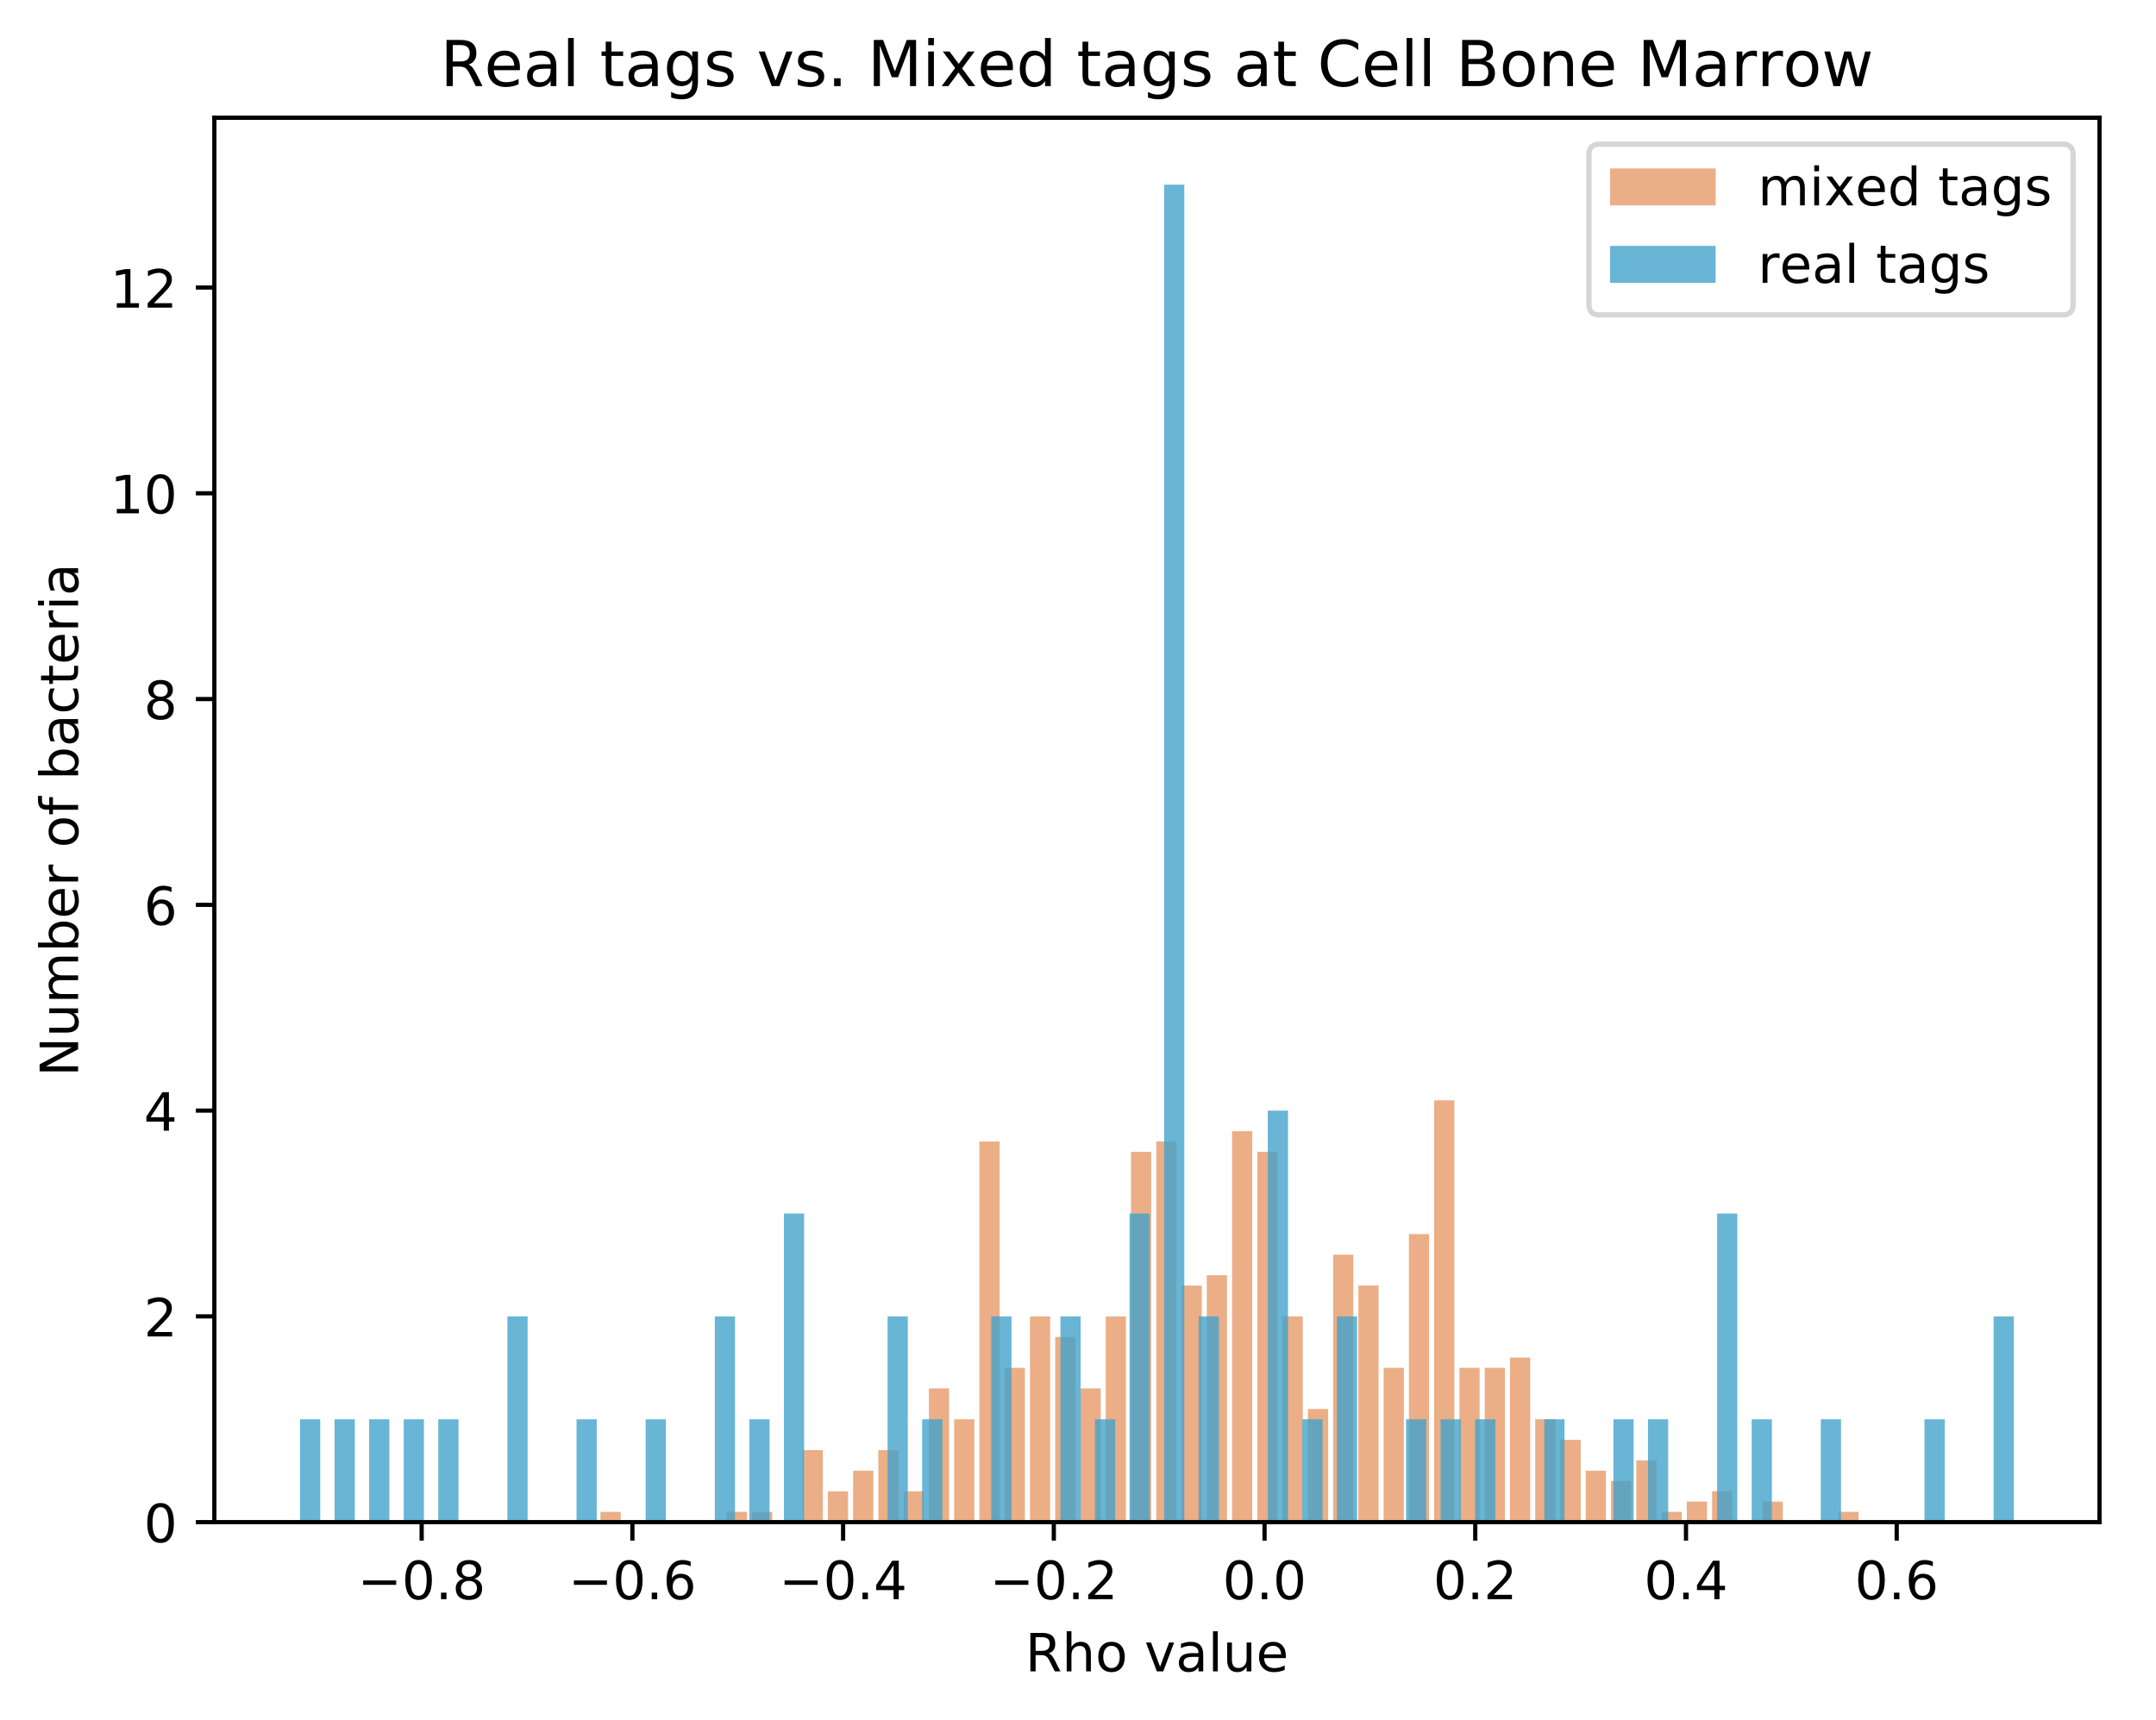 <?xml version="1.0" encoding="utf-8" standalone="no"?>
<!DOCTYPE svg PUBLIC "-//W3C//DTD SVG 1.1//EN"
  "http://www.w3.org/Graphics/SVG/1.1/DTD/svg11.dtd">
<!-- Created with matplotlib (https://matplotlib.org/) -->
<svg height="325.986pt" version="1.1" viewBox="0 0 408.423 325.986" width="408.423pt" xmlns="http://www.w3.org/2000/svg" xmlns:xlink="http://www.w3.org/1999/xlink">
 <defs>
  <style type="text/css">
*{stroke-linecap:butt;stroke-linejoin:round;}
  </style>
 </defs>
 <g id="figure_1">
  <g id="patch_1">
   <path d="M 0 325.986 
L 408.423 325.986 
L 408.423 0 
L 0 0 
z
" style="fill:#ffffff;"/>
  </g>
  <g id="axes_1">
   <g id="patch_2">
    <path d="M 40.603 288.43 
L 397.723 288.43 
L 397.723 22.318 
L 40.603 22.318 
z
" style="fill:#ffffff;"/>
   </g>
   <g id="patch_3">
    <path clip-path="url(#pb864db1013)" d="M 113.749 288.43 
L 117.578 288.43 
L 117.578 286.481 
L 113.749 286.481 
z
" style="fill:#d95f0e;opacity:0.5;"/>
   </g>
   <g id="patch_4">
    <path clip-path="url(#pb864db1013)" d="M 118.535 288.43 
L 122.363 288.43 
L 122.363 288.43 
L 118.535 288.43 
z
" style="fill:#d95f0e;opacity:0.5;"/>
   </g>
   <g id="patch_5">
    <path clip-path="url(#pb864db1013)" d="M 123.321 288.43 
L 127.149 288.43 
L 127.149 288.43 
L 123.321 288.43 
z
" style="fill:#d95f0e;opacity:0.5;"/>
   </g>
   <g id="patch_6">
    <path clip-path="url(#pb864db1013)" d="M 128.106 288.43 
L 131.935 288.43 
L 131.935 288.43 
L 128.106 288.43 
z
" style="fill:#d95f0e;opacity:0.5;"/>
   </g>
   <g id="patch_7">
    <path clip-path="url(#pb864db1013)" d="M 132.892 288.43 
L 136.721 288.43 
L 136.721 288.43 
L 132.892 288.43 
z
" style="fill:#d95f0e;opacity:0.5;"/>
   </g>
   <g id="patch_8">
    <path clip-path="url(#pb864db1013)" d="M 137.678 288.43 
L 141.507 288.43 
L 141.507 286.481 
L 137.678 286.481 
z
" style="fill:#d95f0e;opacity:0.5;"/>
   </g>
   <g id="patch_9">
    <path clip-path="url(#pb864db1013)" d="M 142.464 288.43 
L 146.293 288.43 
L 146.293 286.481 
L 142.464 286.481 
z
" style="fill:#d95f0e;opacity:0.5;"/>
   </g>
   <g id="patch_10">
    <path clip-path="url(#pb864db1013)" d="M 147.25 288.43 
L 151.078 288.43 
L 151.078 288.43 
L 147.25 288.43 
z
" style="fill:#d95f0e;opacity:0.5;"/>
   </g>
   <g id="patch_11">
    <path clip-path="url(#pb864db1013)" d="M 152.036 288.43 
L 155.864 288.43 
L 155.864 274.783 
L 152.036 274.783 
z
" style="fill:#d95f0e;opacity:0.5;"/>
   </g>
   <g id="patch_12">
    <path clip-path="url(#pb864db1013)" d="M 156.821 288.43 
L 160.65 288.43 
L 160.65 282.582 
L 156.821 282.582 
z
" style="fill:#d95f0e;opacity:0.5;"/>
   </g>
   <g id="patch_13">
    <path clip-path="url(#pb864db1013)" d="M 161.607 288.43 
L 165.436 288.43 
L 165.436 278.682 
L 161.607 278.682 
z
" style="fill:#d95f0e;opacity:0.5;"/>
   </g>
   <g id="patch_14">
    <path clip-path="url(#pb864db1013)" d="M 166.393 288.43 
L 170.222 288.43 
L 170.222 274.783 
L 166.393 274.783 
z
" style="fill:#d95f0e;opacity:0.5;"/>
   </g>
   <g id="patch_15">
    <path clip-path="url(#pb864db1013)" d="M 171.179 288.43 
L 175.007 288.43 
L 175.007 282.582 
L 171.179 282.582 
z
" style="fill:#d95f0e;opacity:0.5;"/>
   </g>
   <g id="patch_16">
    <path clip-path="url(#pb864db1013)" d="M 175.965 288.43 
L 179.793 288.43 
L 179.793 263.086 
L 175.965 263.086 
z
" style="fill:#d95f0e;opacity:0.5;"/>
   </g>
   <g id="patch_17">
    <path clip-path="url(#pb864db1013)" d="M 180.75 288.43 
L 184.579 288.43 
L 184.579 268.935 
L 180.75 268.935 
z
" style="fill:#d95f0e;opacity:0.5;"/>
   </g>
   <g id="patch_18">
    <path clip-path="url(#pb864db1013)" d="M 185.536 288.43 
L 189.365 288.43 
L 189.365 216.297 
L 185.536 216.297 
z
" style="fill:#d95f0e;opacity:0.5;"/>
   </g>
   <g id="patch_19">
    <path clip-path="url(#pb864db1013)" d="M 190.322 288.43 
L 194.151 288.43 
L 194.151 259.187 
L 190.322 259.187 
z
" style="fill:#d95f0e;opacity:0.5;"/>
   </g>
   <g id="patch_20">
    <path clip-path="url(#pb864db1013)" d="M 195.108 288.43 
L 198.937 288.43 
L 198.937 249.439 
L 195.108 249.439 
z
" style="fill:#d95f0e;opacity:0.5;"/>
   </g>
   <g id="patch_21">
    <path clip-path="url(#pb864db1013)" d="M 199.894 288.43 
L 203.722 288.43 
L 203.722 253.338 
L 199.894 253.338 
z
" style="fill:#d95f0e;opacity:0.5;"/>
   </g>
   <g id="patch_22">
    <path clip-path="url(#pb864db1013)" d="M 204.68 288.43 
L 208.508 288.43 
L 208.508 263.086 
L 204.68 263.086 
z
" style="fill:#d95f0e;opacity:0.5;"/>
   </g>
   <g id="patch_23">
    <path clip-path="url(#pb864db1013)" d="M 209.465 288.43 
L 213.294 288.43 
L 213.294 249.439 
L 209.465 249.439 
z
" style="fill:#d95f0e;opacity:0.5;"/>
   </g>
   <g id="patch_24">
    <path clip-path="url(#pb864db1013)" d="M 214.251 288.43 
L 218.08 288.43 
L 218.08 218.247 
L 214.251 218.247 
z
" style="fill:#d95f0e;opacity:0.5;"/>
   </g>
   <g id="patch_25">
    <path clip-path="url(#pb864db1013)" d="M 219.037 288.43 
L 222.866 288.43 
L 222.866 216.297 
L 219.037 216.297 
z
" style="fill:#d95f0e;opacity:0.5;"/>
   </g>
   <g id="patch_26">
    <path clip-path="url(#pb864db1013)" d="M 223.823 288.43 
L 227.652 288.43 
L 227.652 243.591 
L 223.823 243.591 
z
" style="fill:#d95f0e;opacity:0.5;"/>
   </g>
   <g id="patch_27">
    <path clip-path="url(#pb864db1013)" d="M 228.609 288.43 
L 232.437 288.43 
L 232.437 241.641 
L 228.609 241.641 
z
" style="fill:#d95f0e;opacity:0.5;"/>
   </g>
   <g id="patch_28">
    <path clip-path="url(#pb864db1013)" d="M 233.395 288.43 
L 237.223 288.43 
L 237.223 214.348 
L 233.395 214.348 
z
" style="fill:#d95f0e;opacity:0.5;"/>
   </g>
   <g id="patch_29">
    <path clip-path="url(#pb864db1013)" d="M 238.18 288.43 
L 242.009 288.43 
L 242.009 218.247 
L 238.18 218.247 
z
" style="fill:#d95f0e;opacity:0.5;"/>
   </g>
   <g id="patch_30">
    <path clip-path="url(#pb864db1013)" d="M 242.966 288.43 
L 246.795 288.43 
L 246.795 249.439 
L 242.966 249.439 
z
" style="fill:#d95f0e;opacity:0.5;"/>
   </g>
   <g id="patch_31">
    <path clip-path="url(#pb864db1013)" d="M 247.752 288.43 
L 251.581 288.43 
L 251.581 266.985 
L 247.752 266.985 
z
" style="fill:#d95f0e;opacity:0.5;"/>
   </g>
   <g id="patch_32">
    <path clip-path="url(#pb864db1013)" d="M 252.538 288.43 
L 256.367 288.43 
L 256.367 237.742 
L 252.538 237.742 
z
" style="fill:#d95f0e;opacity:0.5;"/>
   </g>
   <g id="patch_33">
    <path clip-path="url(#pb864db1013)" d="M 257.324 288.43 
L 261.152 288.43 
L 261.152 243.591 
L 257.324 243.591 
z
" style="fill:#d95f0e;opacity:0.5;"/>
   </g>
   <g id="patch_34">
    <path clip-path="url(#pb864db1013)" d="M 262.109 288.43 
L 265.938 288.43 
L 265.938 259.187 
L 262.109 259.187 
z
" style="fill:#d95f0e;opacity:0.5;"/>
   </g>
   <g id="patch_35">
    <path clip-path="url(#pb864db1013)" d="M 266.895 288.43 
L 270.724 288.43 
L 270.724 233.843 
L 266.895 233.843 
z
" style="fill:#d95f0e;opacity:0.5;"/>
   </g>
   <g id="patch_36">
    <path clip-path="url(#pb864db1013)" d="M 271.681 288.43 
L 275.51 288.43 
L 275.51 208.499 
L 271.681 208.499 
z
" style="fill:#d95f0e;opacity:0.5;"/>
   </g>
   <g id="patch_37">
    <path clip-path="url(#pb864db1013)" d="M 276.467 288.43 
L 280.296 288.43 
L 280.296 259.187 
L 276.467 259.187 
z
" style="fill:#d95f0e;opacity:0.5;"/>
   </g>
   <g id="patch_38">
    <path clip-path="url(#pb864db1013)" d="M 281.253 288.43 
L 285.081 288.43 
L 285.081 259.187 
L 281.253 259.187 
z
" style="fill:#d95f0e;opacity:0.5;"/>
   </g>
   <g id="patch_39">
    <path clip-path="url(#pb864db1013)" d="M 286.039 288.43 
L 289.867 288.43 
L 289.867 257.238 
L 286.039 257.238 
z
" style="fill:#d95f0e;opacity:0.5;"/>
   </g>
   <g id="patch_40">
    <path clip-path="url(#pb864db1013)" d="M 290.824 288.43 
L 294.653 288.43 
L 294.653 268.935 
L 290.824 268.935 
z
" style="fill:#d95f0e;opacity:0.5;"/>
   </g>
   <g id="patch_41">
    <path clip-path="url(#pb864db1013)" d="M 295.61 288.43 
L 299.439 288.43 
L 299.439 272.834 
L 295.61 272.834 
z
" style="fill:#d95f0e;opacity:0.5;"/>
   </g>
   <g id="patch_42">
    <path clip-path="url(#pb864db1013)" d="M 300.396 288.43 
L 304.225 288.43 
L 304.225 278.682 
L 300.396 278.682 
z
" style="fill:#d95f0e;opacity:0.5;"/>
   </g>
   <g id="patch_43">
    <path clip-path="url(#pb864db1013)" d="M 305.182 288.43 
L 309.011 288.43 
L 309.011 280.632 
L 305.182 280.632 
z
" style="fill:#d95f0e;opacity:0.5;"/>
   </g>
   <g id="patch_44">
    <path clip-path="url(#pb864db1013)" d="M 309.968 288.43 
L 313.796 288.43 
L 313.796 276.733 
L 309.968 276.733 
z
" style="fill:#d95f0e;opacity:0.5;"/>
   </g>
   <g id="patch_45">
    <path clip-path="url(#pb864db1013)" d="M 314.754 288.43 
L 318.582 288.43 
L 318.582 286.481 
L 314.754 286.481 
z
" style="fill:#d95f0e;opacity:0.5;"/>
   </g>
   <g id="patch_46">
    <path clip-path="url(#pb864db1013)" d="M 319.539 288.43 
L 323.368 288.43 
L 323.368 284.531 
L 319.539 284.531 
z
" style="fill:#d95f0e;opacity:0.5;"/>
   </g>
   <g id="patch_47">
    <path clip-path="url(#pb864db1013)" d="M 324.325 288.43 
L 328.154 288.43 
L 328.154 282.582 
L 324.325 282.582 
z
" style="fill:#d95f0e;opacity:0.5;"/>
   </g>
   <g id="patch_48">
    <path clip-path="url(#pb864db1013)" d="M 329.111 288.43 
L 332.94 288.43 
L 332.94 288.43 
L 329.111 288.43 
z
" style="fill:#d95f0e;opacity:0.5;"/>
   </g>
   <g id="patch_49">
    <path clip-path="url(#pb864db1013)" d="M 333.897 288.43 
L 337.726 288.43 
L 337.726 284.531 
L 333.897 284.531 
z
" style="fill:#d95f0e;opacity:0.5;"/>
   </g>
   <g id="patch_50">
    <path clip-path="url(#pb864db1013)" d="M 338.683 288.43 
L 342.511 288.43 
L 342.511 288.43 
L 338.683 288.43 
z
" style="fill:#d95f0e;opacity:0.5;"/>
   </g>
   <g id="patch_51">
    <path clip-path="url(#pb864db1013)" d="M 343.469 288.43 
L 347.297 288.43 
L 347.297 288.43 
L 343.469 288.43 
z
" style="fill:#d95f0e;opacity:0.5;"/>
   </g>
   <g id="patch_52">
    <path clip-path="url(#pb864db1013)" d="M 348.254 288.43 
L 352.083 288.43 
L 352.083 286.481 
L 348.254 286.481 
z
" style="fill:#d95f0e;opacity:0.5;"/>
   </g>
   <g id="patch_53">
    <path clip-path="url(#pb864db1013)" d="M 56.836 288.43 
L 60.665 288.43 
L 60.665 268.935 
L 56.836 268.935 
z
" style="fill:#43a2ca;opacity:0.8;"/>
   </g>
   <g id="patch_54">
    <path clip-path="url(#pb864db1013)" d="M 63.383 288.43 
L 67.212 288.43 
L 67.212 268.935 
L 63.383 268.935 
z
" style="fill:#43a2ca;opacity:0.8;"/>
   </g>
   <g id="patch_55">
    <path clip-path="url(#pb864db1013)" d="M 69.931 288.43 
L 73.759 288.43 
L 73.759 268.935 
L 69.931 268.935 
z
" style="fill:#43a2ca;opacity:0.8;"/>
   </g>
   <g id="patch_56">
    <path clip-path="url(#pb864db1013)" d="M 76.478 288.43 
L 80.307 288.43 
L 80.307 268.935 
L 76.478 268.935 
z
" style="fill:#43a2ca;opacity:0.8;"/>
   </g>
   <g id="patch_57">
    <path clip-path="url(#pb864db1013)" d="M 83.026 288.43 
L 86.854 288.43 
L 86.854 268.935 
L 83.026 268.935 
z
" style="fill:#43a2ca;opacity:0.8;"/>
   </g>
   <g id="patch_58">
    <path clip-path="url(#pb864db1013)" d="M 89.573 288.43 
L 93.402 288.43 
L 93.402 288.43 
L 89.573 288.43 
z
" style="fill:#43a2ca;opacity:0.8;"/>
   </g>
   <g id="patch_59">
    <path clip-path="url(#pb864db1013)" d="M 96.121 288.43 
L 99.949 288.43 
L 99.949 249.439 
L 96.121 249.439 
z
" style="fill:#43a2ca;opacity:0.8;"/>
   </g>
   <g id="patch_60">
    <path clip-path="url(#pb864db1013)" d="M 102.668 288.43 
L 106.497 288.43 
L 106.497 288.43 
L 102.668 288.43 
z
" style="fill:#43a2ca;opacity:0.8;"/>
   </g>
   <g id="patch_61">
    <path clip-path="url(#pb864db1013)" d="M 109.216 288.43 
L 113.044 288.43 
L 113.044 268.935 
L 109.216 268.935 
z
" style="fill:#43a2ca;opacity:0.8;"/>
   </g>
   <g id="patch_62">
    <path clip-path="url(#pb864db1013)" d="M 115.763 288.43 
L 119.592 288.43 
L 119.592 288.43 
L 115.763 288.43 
z
" style="fill:#43a2ca;opacity:0.8;"/>
   </g>
   <g id="patch_63">
    <path clip-path="url(#pb864db1013)" d="M 122.311 288.43 
L 126.139 288.43 
L 126.139 268.935 
L 122.311 268.935 
z
" style="fill:#43a2ca;opacity:0.8;"/>
   </g>
   <g id="patch_64">
    <path clip-path="url(#pb864db1013)" d="M 128.858 288.43 
L 132.687 288.43 
L 132.687 288.43 
L 128.858 288.43 
z
" style="fill:#43a2ca;opacity:0.8;"/>
   </g>
   <g id="patch_65">
    <path clip-path="url(#pb864db1013)" d="M 135.405 288.43 
L 139.234 288.43 
L 139.234 249.439 
L 135.405 249.439 
z
" style="fill:#43a2ca;opacity:0.8;"/>
   </g>
   <g id="patch_66">
    <path clip-path="url(#pb864db1013)" d="M 141.953 288.43 
L 145.782 288.43 
L 145.782 268.935 
L 141.953 268.935 
z
" style="fill:#43a2ca;opacity:0.8;"/>
   </g>
   <g id="patch_67">
    <path clip-path="url(#pb864db1013)" d="M 148.5 288.43 
L 152.329 288.43 
L 152.329 229.944 
L 148.5 229.944 
z
" style="fill:#43a2ca;opacity:0.8;"/>
   </g>
   <g id="patch_68">
    <path clip-path="url(#pb864db1013)" d="M 155.048 288.43 
L 158.877 288.43 
L 158.877 288.43 
L 155.048 288.43 
z
" style="fill:#43a2ca;opacity:0.8;"/>
   </g>
   <g id="patch_69">
    <path clip-path="url(#pb864db1013)" d="M 161.595 288.43 
L 165.424 288.43 
L 165.424 288.43 
L 161.595 288.43 
z
" style="fill:#43a2ca;opacity:0.8;"/>
   </g>
   <g id="patch_70">
    <path clip-path="url(#pb864db1013)" d="M 168.143 288.43 
L 171.971 288.43 
L 171.971 249.439 
L 168.143 249.439 
z
" style="fill:#43a2ca;opacity:0.8;"/>
   </g>
   <g id="patch_71">
    <path clip-path="url(#pb864db1013)" d="M 174.69 288.43 
L 178.519 288.43 
L 178.519 268.935 
L 174.69 268.935 
z
" style="fill:#43a2ca;opacity:0.8;"/>
   </g>
   <g id="patch_72">
    <path clip-path="url(#pb864db1013)" d="M 181.238 288.43 
L 185.066 288.43 
L 185.066 288.43 
L 181.238 288.43 
z
" style="fill:#43a2ca;opacity:0.8;"/>
   </g>
   <g id="patch_73">
    <path clip-path="url(#pb864db1013)" d="M 187.785 288.43 
L 191.614 288.43 
L 191.614 249.439 
L 187.785 249.439 
z
" style="fill:#43a2ca;opacity:0.8;"/>
   </g>
   <g id="patch_74">
    <path clip-path="url(#pb864db1013)" d="M 194.333 288.43 
L 198.161 288.43 
L 198.161 288.43 
L 194.333 288.43 
z
" style="fill:#43a2ca;opacity:0.8;"/>
   </g>
   <g id="patch_75">
    <path clip-path="url(#pb864db1013)" d="M 200.88 288.43 
L 204.709 288.43 
L 204.709 249.439 
L 200.88 249.439 
z
" style="fill:#43a2ca;opacity:0.8;"/>
   </g>
   <g id="patch_76">
    <path clip-path="url(#pb864db1013)" d="M 207.428 288.43 
L 211.256 288.43 
L 211.256 268.935 
L 207.428 268.935 
z
" style="fill:#43a2ca;opacity:0.8;"/>
   </g>
   <g id="patch_77">
    <path clip-path="url(#pb864db1013)" d="M 213.975 288.43 
L 217.804 288.43 
L 217.804 229.944 
L 213.975 229.944 
z
" style="fill:#43a2ca;opacity:0.8;"/>
   </g>
   <g id="patch_78">
    <path clip-path="url(#pb864db1013)" d="M 220.523 288.43 
L 224.351 288.43 
L 224.351 34.99 
L 220.523 34.99 
z
" style="fill:#43a2ca;opacity:0.8;"/>
   </g>
   <g id="patch_79">
    <path clip-path="url(#pb864db1013)" d="M 227.07 288.43 
L 230.899 288.43 
L 230.899 249.439 
L 227.07 249.439 
z
" style="fill:#43a2ca;opacity:0.8;"/>
   </g>
   <g id="patch_80">
    <path clip-path="url(#pb864db1013)" d="M 233.617 288.43 
L 237.446 288.43 
L 237.446 288.43 
L 233.617 288.43 
z
" style="fill:#43a2ca;opacity:0.8;"/>
   </g>
   <g id="patch_81">
    <path clip-path="url(#pb864db1013)" d="M 240.165 288.43 
L 243.994 288.43 
L 243.994 210.449 
L 240.165 210.449 
z
" style="fill:#43a2ca;opacity:0.8;"/>
   </g>
   <g id="patch_82">
    <path clip-path="url(#pb864db1013)" d="M 246.712 288.43 
L 250.541 288.43 
L 250.541 268.935 
L 246.712 268.935 
z
" style="fill:#43a2ca;opacity:0.8;"/>
   </g>
   <g id="patch_83">
    <path clip-path="url(#pb864db1013)" d="M 253.26 288.43 
L 257.089 288.43 
L 257.089 249.439 
L 253.26 249.439 
z
" style="fill:#43a2ca;opacity:0.8;"/>
   </g>
   <g id="patch_84">
    <path clip-path="url(#pb864db1013)" d="M 259.807 288.43 
L 263.636 288.43 
L 263.636 288.43 
L 259.807 288.43 
z
" style="fill:#43a2ca;opacity:0.8;"/>
   </g>
   <g id="patch_85">
    <path clip-path="url(#pb864db1013)" d="M 266.355 288.43 
L 270.183 288.43 
L 270.183 268.935 
L 266.355 268.935 
z
" style="fill:#43a2ca;opacity:0.8;"/>
   </g>
   <g id="patch_86">
    <path clip-path="url(#pb864db1013)" d="M 272.902 288.43 
L 276.731 288.43 
L 276.731 268.935 
L 272.902 268.935 
z
" style="fill:#43a2ca;opacity:0.8;"/>
   </g>
   <g id="patch_87">
    <path clip-path="url(#pb864db1013)" d="M 279.45 288.43 
L 283.278 288.43 
L 283.278 268.935 
L 279.45 268.935 
z
" style="fill:#43a2ca;opacity:0.8;"/>
   </g>
   <g id="patch_88">
    <path clip-path="url(#pb864db1013)" d="M 285.997 288.43 
L 289.826 288.43 
L 289.826 288.43 
L 285.997 288.43 
z
" style="fill:#43a2ca;opacity:0.8;"/>
   </g>
   <g id="patch_89">
    <path clip-path="url(#pb864db1013)" d="M 292.545 288.43 
L 296.373 288.43 
L 296.373 268.935 
L 292.545 268.935 
z
" style="fill:#43a2ca;opacity:0.8;"/>
   </g>
   <g id="patch_90">
    <path clip-path="url(#pb864db1013)" d="M 299.092 288.43 
L 302.921 288.43 
L 302.921 288.43 
L 299.092 288.43 
z
" style="fill:#43a2ca;opacity:0.8;"/>
   </g>
   <g id="patch_91">
    <path clip-path="url(#pb864db1013)" d="M 305.64 288.43 
L 309.468 288.43 
L 309.468 268.935 
L 305.64 268.935 
z
" style="fill:#43a2ca;opacity:0.8;"/>
   </g>
   <g id="patch_92">
    <path clip-path="url(#pb864db1013)" d="M 312.187 288.43 
L 316.016 288.43 
L 316.016 268.935 
L 312.187 268.935 
z
" style="fill:#43a2ca;opacity:0.8;"/>
   </g>
   <g id="patch_93">
    <path clip-path="url(#pb864db1013)" d="M 318.735 288.43 
L 322.563 288.43 
L 322.563 288.43 
L 318.735 288.43 
z
" style="fill:#43a2ca;opacity:0.8;"/>
   </g>
   <g id="patch_94">
    <path clip-path="url(#pb864db1013)" d="M 325.282 288.43 
L 329.111 288.43 
L 329.111 229.944 
L 325.282 229.944 
z
" style="fill:#43a2ca;opacity:0.8;"/>
   </g>
   <g id="patch_95">
    <path clip-path="url(#pb864db1013)" d="M 331.829 288.43 
L 335.658 288.43 
L 335.658 268.935 
L 331.829 268.935 
z
" style="fill:#43a2ca;opacity:0.8;"/>
   </g>
   <g id="patch_96">
    <path clip-path="url(#pb864db1013)" d="M 338.377 288.43 
L 342.206 288.43 
L 342.206 288.43 
L 338.377 288.43 
z
" style="fill:#43a2ca;opacity:0.8;"/>
   </g>
   <g id="patch_97">
    <path clip-path="url(#pb864db1013)" d="M 344.924 288.43 
L 348.753 288.43 
L 348.753 268.935 
L 344.924 268.935 
z
" style="fill:#43a2ca;opacity:0.8;"/>
   </g>
   <g id="patch_98">
    <path clip-path="url(#pb864db1013)" d="M 351.472 288.43 
L 355.301 288.43 
L 355.301 288.43 
L 351.472 288.43 
z
" style="fill:#43a2ca;opacity:0.8;"/>
   </g>
   <g id="patch_99">
    <path clip-path="url(#pb864db1013)" d="M 358.019 288.43 
L 361.848 288.43 
L 361.848 288.43 
L 358.019 288.43 
z
" style="fill:#43a2ca;opacity:0.8;"/>
   </g>
   <g id="patch_100">
    <path clip-path="url(#pb864db1013)" d="M 364.567 288.43 
L 368.395 288.43 
L 368.395 268.935 
L 364.567 268.935 
z
" style="fill:#43a2ca;opacity:0.8;"/>
   </g>
   <g id="patch_101">
    <path clip-path="url(#pb864db1013)" d="M 371.114 288.43 
L 374.943 288.43 
L 374.943 288.43 
L 371.114 288.43 
z
" style="fill:#43a2ca;opacity:0.8;"/>
   </g>
   <g id="patch_102">
    <path clip-path="url(#pb864db1013)" d="M 377.662 288.43 
L 381.49 288.43 
L 381.49 249.439 
L 377.662 249.439 
z
" style="fill:#43a2ca;opacity:0.8;"/>
   </g>
   <g id="matplotlib.axis_1">
    <g id="xtick_1">
     <g id="line2d_1">
      <defs>
       <path d="M 0 0 
L 0 3.5 
" id="m64f2cc4b2e" style="stroke:#000000;stroke-width:0.8;"/>
      </defs>
      <g>
       <use style="stroke:#000000;stroke-width:0.8;" x="79.878" xlink:href="#m64f2cc4b2e" y="288.43"/>
      </g>
     </g>
     <g id="text_1">
      <!-- −0.8 -->
      <defs>
       <path d="M 10.594 35.5 
L 73.188 35.5 
L 73.188 27.203 
L 10.594 27.203 
z
" id="DejaVuSans-8722"/>
       <path d="M 31.781 66.406 
Q 24.172 66.406 20.328 58.906 
Q 16.5 51.422 16.5 36.375 
Q 16.5 21.391 20.328 13.891 
Q 24.172 6.391 31.781 6.391 
Q 39.453 6.391 43.281 13.891 
Q 47.125 21.391 47.125 36.375 
Q 47.125 51.422 43.281 58.906 
Q 39.453 66.406 31.781 66.406 
z
M 31.781 74.219 
Q 44.047 74.219 50.516 64.516 
Q 56.984 54.828 56.984 36.375 
Q 56.984 17.969 50.516 8.266 
Q 44.047 -1.422 31.781 -1.422 
Q 19.531 -1.422 13.062 8.266 
Q 6.594 17.969 6.594 36.375 
Q 6.594 54.828 13.062 64.516 
Q 19.531 74.219 31.781 74.219 
z
" id="DejaVuSans-48"/>
       <path d="M 10.688 12.406 
L 21 12.406 
L 21 0 
L 10.688 0 
z
" id="DejaVuSans-46"/>
       <path d="M 31.781 34.625 
Q 24.75 34.625 20.719 30.859 
Q 16.703 27.094 16.703 20.516 
Q 16.703 13.922 20.719 10.156 
Q 24.75 6.391 31.781 6.391 
Q 38.812 6.391 42.859 10.172 
Q 46.922 13.969 46.922 20.516 
Q 46.922 27.094 42.891 30.859 
Q 38.875 34.625 31.781 34.625 
z
M 21.922 38.812 
Q 15.578 40.375 12.031 44.719 
Q 8.5 49.078 8.5 55.328 
Q 8.5 64.062 14.719 69.141 
Q 20.953 74.219 31.781 74.219 
Q 42.672 74.219 48.875 69.141 
Q 55.078 64.062 55.078 55.328 
Q 55.078 49.078 51.531 44.719 
Q 48 40.375 41.703 38.812 
Q 48.828 37.156 52.797 32.312 
Q 56.781 27.484 56.781 20.516 
Q 56.781 9.906 50.312 4.234 
Q 43.844 -1.422 31.781 -1.422 
Q 19.734 -1.422 13.25 4.234 
Q 6.781 9.906 6.781 20.516 
Q 6.781 27.484 10.781 32.312 
Q 14.797 37.156 21.922 38.812 
z
M 18.312 54.391 
Q 18.312 48.734 21.844 45.562 
Q 25.391 42.391 31.781 42.391 
Q 38.141 42.391 41.719 45.562 
Q 45.312 48.734 45.312 54.391 
Q 45.312 60.062 41.719 63.234 
Q 38.141 66.406 31.781 66.406 
Q 25.391 66.406 21.844 63.234 
Q 18.312 60.062 18.312 54.391 
z
" id="DejaVuSans-56"/>
      </defs>
      <g transform="translate(67.737 303.029)scale(0.1 -0.1)">
       <use xlink:href="#DejaVuSans-8722"/>
       <use x="83.789" xlink:href="#DejaVuSans-48"/>
       <use x="147.412" xlink:href="#DejaVuSans-46"/>
       <use x="179.199" xlink:href="#DejaVuSans-56"/>
      </g>
     </g>
    </g>
    <g id="xtick_2">
     <g id="line2d_2">
      <g>
       <use style="stroke:#000000;stroke-width:0.8;" x="119.796" xlink:href="#m64f2cc4b2e" y="288.43"/>
      </g>
     </g>
     <g id="text_2">
      <!-- −0.6 -->
      <defs>
       <path d="M 33.016 40.375 
Q 26.375 40.375 22.484 35.828 
Q 18.609 31.297 18.609 23.391 
Q 18.609 15.531 22.484 10.953 
Q 26.375 6.391 33.016 6.391 
Q 39.656 6.391 43.531 10.953 
Q 47.406 15.531 47.406 23.391 
Q 47.406 31.297 43.531 35.828 
Q 39.656 40.375 33.016 40.375 
z
M 52.594 71.297 
L 52.594 62.312 
Q 48.875 64.062 45.094 64.984 
Q 41.312 65.922 37.594 65.922 
Q 27.828 65.922 22.672 59.328 
Q 17.531 52.734 16.797 39.406 
Q 19.672 43.656 24.016 45.922 
Q 28.375 48.188 33.594 48.188 
Q 44.578 48.188 50.953 41.516 
Q 57.328 34.859 57.328 23.391 
Q 57.328 12.156 50.688 5.359 
Q 44.047 -1.422 33.016 -1.422 
Q 20.359 -1.422 13.672 8.266 
Q 6.984 17.969 6.984 36.375 
Q 6.984 53.656 15.188 63.938 
Q 23.391 74.219 37.203 74.219 
Q 40.922 74.219 44.703 73.484 
Q 48.484 72.75 52.594 71.297 
z
" id="DejaVuSans-54"/>
      </defs>
      <g transform="translate(107.655 303.029)scale(0.1 -0.1)">
       <use xlink:href="#DejaVuSans-8722"/>
       <use x="83.789" xlink:href="#DejaVuSans-48"/>
       <use x="147.412" xlink:href="#DejaVuSans-46"/>
       <use x="179.199" xlink:href="#DejaVuSans-54"/>
      </g>
     </g>
    </g>
    <g id="xtick_3">
     <g id="line2d_3">
      <g>
       <use style="stroke:#000000;stroke-width:0.8;" x="159.714" xlink:href="#m64f2cc4b2e" y="288.43"/>
      </g>
     </g>
     <g id="text_3">
      <!-- −0.4 -->
      <defs>
       <path d="M 37.797 64.312 
L 12.891 25.391 
L 37.797 25.391 
z
M 35.203 72.906 
L 47.609 72.906 
L 47.609 25.391 
L 58.016 25.391 
L 58.016 17.188 
L 47.609 17.188 
L 47.609 0 
L 37.797 0 
L 37.797 17.188 
L 4.891 17.188 
L 4.891 26.703 
z
" id="DejaVuSans-52"/>
      </defs>
      <g transform="translate(147.573 303.029)scale(0.1 -0.1)">
       <use xlink:href="#DejaVuSans-8722"/>
       <use x="83.789" xlink:href="#DejaVuSans-48"/>
       <use x="147.412" xlink:href="#DejaVuSans-46"/>
       <use x="179.199" xlink:href="#DejaVuSans-52"/>
      </g>
     </g>
    </g>
    <g id="xtick_4">
     <g id="line2d_4">
      <g>
       <use style="stroke:#000000;stroke-width:0.8;" x="199.632" xlink:href="#m64f2cc4b2e" y="288.43"/>
      </g>
     </g>
     <g id="text_4">
      <!-- −0.2 -->
      <defs>
       <path d="M 19.188 8.297 
L 53.609 8.297 
L 53.609 0 
L 7.328 0 
L 7.328 8.297 
Q 12.938 14.109 22.625 23.891 
Q 32.328 33.688 34.812 36.531 
Q 39.547 41.844 41.422 45.531 
Q 43.312 49.219 43.312 52.781 
Q 43.312 58.594 39.234 62.25 
Q 35.156 65.922 28.609 65.922 
Q 23.969 65.922 18.812 64.312 
Q 13.672 62.703 7.812 59.422 
L 7.812 69.391 
Q 13.766 71.781 18.938 73 
Q 24.125 74.219 28.422 74.219 
Q 39.75 74.219 46.484 68.547 
Q 53.219 62.891 53.219 53.422 
Q 53.219 48.922 51.531 44.891 
Q 49.859 40.875 45.406 35.406 
Q 44.188 33.984 37.641 27.219 
Q 31.109 20.453 19.188 8.297 
z
" id="DejaVuSans-50"/>
      </defs>
      <g transform="translate(187.491 303.029)scale(0.1 -0.1)">
       <use xlink:href="#DejaVuSans-8722"/>
       <use x="83.789" xlink:href="#DejaVuSans-48"/>
       <use x="147.412" xlink:href="#DejaVuSans-46"/>
       <use x="179.199" xlink:href="#DejaVuSans-50"/>
      </g>
     </g>
    </g>
    <g id="xtick_5">
     <g id="line2d_5">
      <g>
       <use style="stroke:#000000;stroke-width:0.8;" x="239.55" xlink:href="#m64f2cc4b2e" y="288.43"/>
      </g>
     </g>
     <g id="text_5">
      <!-- 0.0 -->
      <g transform="translate(231.599 303.029)scale(0.1 -0.1)">
       <use xlink:href="#DejaVuSans-48"/>
       <use x="63.623" xlink:href="#DejaVuSans-46"/>
       <use x="95.41" xlink:href="#DejaVuSans-48"/>
      </g>
     </g>
    </g>
    <g id="xtick_6">
     <g id="line2d_6">
      <g>
       <use style="stroke:#000000;stroke-width:0.8;" x="279.468" xlink:href="#m64f2cc4b2e" y="288.43"/>
      </g>
     </g>
     <g id="text_6">
      <!-- 0.2 -->
      <g transform="translate(271.517 303.029)scale(0.1 -0.1)">
       <use xlink:href="#DejaVuSans-48"/>
       <use x="63.623" xlink:href="#DejaVuSans-46"/>
       <use x="95.41" xlink:href="#DejaVuSans-50"/>
      </g>
     </g>
    </g>
    <g id="xtick_7">
     <g id="line2d_7">
      <g>
       <use style="stroke:#000000;stroke-width:0.8;" x="319.386" xlink:href="#m64f2cc4b2e" y="288.43"/>
      </g>
     </g>
     <g id="text_7">
      <!-- 0.4 -->
      <g transform="translate(311.435 303.029)scale(0.1 -0.1)">
       <use xlink:href="#DejaVuSans-48"/>
       <use x="63.623" xlink:href="#DejaVuSans-46"/>
       <use x="95.41" xlink:href="#DejaVuSans-52"/>
      </g>
     </g>
    </g>
    <g id="xtick_8">
     <g id="line2d_8">
      <g>
       <use style="stroke:#000000;stroke-width:0.8;" x="359.304" xlink:href="#m64f2cc4b2e" y="288.43"/>
      </g>
     </g>
     <g id="text_8">
      <!-- 0.6 -->
      <g transform="translate(351.353 303.029)scale(0.1 -0.1)">
       <use xlink:href="#DejaVuSans-48"/>
       <use x="63.623" xlink:href="#DejaVuSans-46"/>
       <use x="95.41" xlink:href="#DejaVuSans-54"/>
      </g>
     </g>
    </g>
    <g id="text_9">
     <!-- Rho value -->
     <defs>
      <path d="M 44.391 34.188 
Q 47.562 33.109 50.562 29.594 
Q 53.562 26.078 56.594 19.922 
L 66.609 0 
L 56 0 
L 46.688 18.703 
Q 43.062 26.031 39.672 28.422 
Q 36.281 30.812 30.422 30.812 
L 19.672 30.812 
L 19.672 0 
L 9.812 0 
L 9.812 72.906 
L 32.078 72.906 
Q 44.578 72.906 50.734 67.672 
Q 56.891 62.453 56.891 51.906 
Q 56.891 45.016 53.688 40.469 
Q 50.484 35.938 44.391 34.188 
z
M 19.672 64.797 
L 19.672 38.922 
L 32.078 38.922 
Q 39.203 38.922 42.844 42.219 
Q 46.484 45.516 46.484 51.906 
Q 46.484 58.297 42.844 61.547 
Q 39.203 64.797 32.078 64.797 
z
" id="DejaVuSans-82"/>
      <path d="M 54.891 33.016 
L 54.891 0 
L 45.906 0 
L 45.906 32.719 
Q 45.906 40.484 42.875 44.328 
Q 39.844 48.188 33.797 48.188 
Q 26.516 48.188 22.312 43.547 
Q 18.109 38.922 18.109 30.906 
L 18.109 0 
L 9.078 0 
L 9.078 75.984 
L 18.109 75.984 
L 18.109 46.188 
Q 21.344 51.125 25.703 53.562 
Q 30.078 56 35.797 56 
Q 45.219 56 50.047 50.172 
Q 54.891 44.344 54.891 33.016 
z
" id="DejaVuSans-104"/>
      <path d="M 30.609 48.391 
Q 23.391 48.391 19.188 42.75 
Q 14.984 37.109 14.984 27.297 
Q 14.984 17.484 19.156 11.844 
Q 23.344 6.203 30.609 6.203 
Q 37.797 6.203 41.984 11.859 
Q 46.188 17.531 46.188 27.297 
Q 46.188 37.016 41.984 42.703 
Q 37.797 48.391 30.609 48.391 
z
M 30.609 56 
Q 42.328 56 49.016 48.375 
Q 55.719 40.766 55.719 27.297 
Q 55.719 13.875 49.016 6.219 
Q 42.328 -1.422 30.609 -1.422 
Q 18.844 -1.422 12.172 6.219 
Q 5.516 13.875 5.516 27.297 
Q 5.516 40.766 12.172 48.375 
Q 18.844 56 30.609 56 
z
" id="DejaVuSans-111"/>
      <path id="DejaVuSans-32"/>
      <path d="M 2.984 54.688 
L 12.5 54.688 
L 29.594 8.797 
L 46.688 54.688 
L 56.203 54.688 
L 35.688 0 
L 23.484 0 
z
" id="DejaVuSans-118"/>
      <path d="M 34.281 27.484 
Q 23.391 27.484 19.188 25 
Q 14.984 22.516 14.984 16.5 
Q 14.984 11.719 18.141 8.906 
Q 21.297 6.109 26.703 6.109 
Q 34.188 6.109 38.703 11.406 
Q 43.219 16.703 43.219 25.484 
L 43.219 27.484 
z
M 52.203 31.203 
L 52.203 0 
L 43.219 0 
L 43.219 8.297 
Q 40.141 3.328 35.547 0.953 
Q 30.953 -1.422 24.312 -1.422 
Q 15.922 -1.422 10.953 3.297 
Q 6 8.016 6 15.922 
Q 6 25.141 12.172 29.828 
Q 18.359 34.516 30.609 34.516 
L 43.219 34.516 
L 43.219 35.406 
Q 43.219 41.609 39.141 45 
Q 35.062 48.391 27.688 48.391 
Q 23 48.391 18.547 47.266 
Q 14.109 46.141 10.016 43.891 
L 10.016 52.203 
Q 14.938 54.109 19.578 55.047 
Q 24.219 56 28.609 56 
Q 40.484 56 46.344 49.844 
Q 52.203 43.703 52.203 31.203 
z
" id="DejaVuSans-97"/>
      <path d="M 9.422 75.984 
L 18.406 75.984 
L 18.406 0 
L 9.422 0 
z
" id="DejaVuSans-108"/>
      <path d="M 8.5 21.578 
L 8.5 54.688 
L 17.484 54.688 
L 17.484 21.922 
Q 17.484 14.156 20.5 10.266 
Q 23.531 6.391 29.594 6.391 
Q 36.859 6.391 41.078 11.031 
Q 45.312 15.672 45.312 23.688 
L 45.312 54.688 
L 54.297 54.688 
L 54.297 0 
L 45.312 0 
L 45.312 8.406 
Q 42.047 3.422 37.719 1 
Q 33.406 -1.422 27.688 -1.422 
Q 18.266 -1.422 13.375 4.438 
Q 8.5 10.297 8.5 21.578 
z
M 31.109 56 
z
" id="DejaVuSans-117"/>
      <path d="M 56.203 29.594 
L 56.203 25.203 
L 14.891 25.203 
Q 15.484 15.922 20.484 11.062 
Q 25.484 6.203 34.422 6.203 
Q 39.594 6.203 44.453 7.469 
Q 49.312 8.734 54.109 11.281 
L 54.109 2.781 
Q 49.266 0.734 44.188 -0.344 
Q 39.109 -1.422 33.891 -1.422 
Q 20.797 -1.422 13.156 6.188 
Q 5.516 13.812 5.516 26.812 
Q 5.516 40.234 12.766 48.109 
Q 20.016 56 32.328 56 
Q 43.359 56 49.781 48.891 
Q 56.203 41.797 56.203 29.594 
z
M 47.219 32.234 
Q 47.125 39.594 43.094 43.984 
Q 39.062 48.391 32.422 48.391 
Q 24.906 48.391 20.391 44.141 
Q 15.875 39.891 15.188 32.172 
z
" id="DejaVuSans-101"/>
     </defs>
     <g transform="translate(194.214 316.707)scale(0.1 -0.1)">
      <use xlink:href="#DejaVuSans-82"/>
      <use x="69.482" xlink:href="#DejaVuSans-104"/>
      <use x="132.861" xlink:href="#DejaVuSans-111"/>
      <use x="194.043" xlink:href="#DejaVuSans-32"/>
      <use x="225.83" xlink:href="#DejaVuSans-118"/>
      <use x="285.01" xlink:href="#DejaVuSans-97"/>
      <use x="346.289" xlink:href="#DejaVuSans-108"/>
      <use x="374.072" xlink:href="#DejaVuSans-117"/>
      <use x="437.451" xlink:href="#DejaVuSans-101"/>
     </g>
    </g>
   </g>
   <g id="matplotlib.axis_2">
    <g id="ytick_1">
     <g id="line2d_9">
      <defs>
       <path d="M 0 0 
L -3.5 0 
" id="m915b5020f8" style="stroke:#000000;stroke-width:0.8;"/>
      </defs>
      <g>
       <use style="stroke:#000000;stroke-width:0.8;" x="40.603" xlink:href="#m915b5020f8" y="288.43"/>
      </g>
     </g>
     <g id="text_10">
      <!-- 0 -->
      <g transform="translate(27.241 292.229)scale(0.1 -0.1)">
       <use xlink:href="#DejaVuSans-48"/>
      </g>
     </g>
    </g>
    <g id="ytick_2">
     <g id="line2d_10">
      <g>
       <use style="stroke:#000000;stroke-width:0.8;" x="40.603" xlink:href="#m915b5020f8" y="249.439"/>
      </g>
     </g>
     <g id="text_11">
      <!-- 2 -->
      <g transform="translate(27.241 253.239)scale(0.1 -0.1)">
       <use xlink:href="#DejaVuSans-50"/>
      </g>
     </g>
    </g>
    <g id="ytick_3">
     <g id="line2d_11">
      <g>
       <use style="stroke:#000000;stroke-width:0.8;" x="40.603" xlink:href="#m915b5020f8" y="210.449"/>
      </g>
     </g>
     <g id="text_12">
      <!-- 4 -->
      <g transform="translate(27.241 214.248)scale(0.1 -0.1)">
       <use xlink:href="#DejaVuSans-52"/>
      </g>
     </g>
    </g>
    <g id="ytick_4">
     <g id="line2d_12">
      <g>
       <use style="stroke:#000000;stroke-width:0.8;" x="40.603" xlink:href="#m915b5020f8" y="171.458"/>
      </g>
     </g>
     <g id="text_13">
      <!-- 6 -->
      <g transform="translate(27.241 175.257)scale(0.1 -0.1)">
       <use xlink:href="#DejaVuSans-54"/>
      </g>
     </g>
    </g>
    <g id="ytick_5">
     <g id="line2d_13">
      <g>
       <use style="stroke:#000000;stroke-width:0.8;" x="40.603" xlink:href="#m915b5020f8" y="132.467"/>
      </g>
     </g>
     <g id="text_14">
      <!-- 8 -->
      <g transform="translate(27.241 136.266)scale(0.1 -0.1)">
       <use xlink:href="#DejaVuSans-56"/>
      </g>
     </g>
    </g>
    <g id="ytick_6">
     <g id="line2d_14">
      <g>
       <use style="stroke:#000000;stroke-width:0.8;" x="40.603" xlink:href="#m915b5020f8" y="93.476"/>
      </g>
     </g>
     <g id="text_15">
      <!-- 10 -->
      <defs>
       <path d="M 12.406 8.297 
L 28.516 8.297 
L 28.516 63.922 
L 10.984 60.406 
L 10.984 69.391 
L 28.422 72.906 
L 38.281 72.906 
L 38.281 8.297 
L 54.391 8.297 
L 54.391 0 
L 12.406 0 
z
" id="DejaVuSans-49"/>
      </defs>
      <g transform="translate(20.878 97.275)scale(0.1 -0.1)">
       <use xlink:href="#DejaVuSans-49"/>
       <use x="63.623" xlink:href="#DejaVuSans-48"/>
      </g>
     </g>
    </g>
    <g id="ytick_7">
     <g id="line2d_15">
      <g>
       <use style="stroke:#000000;stroke-width:0.8;" x="40.603" xlink:href="#m915b5020f8" y="54.486"/>
      </g>
     </g>
     <g id="text_16">
      <!-- 12 -->
      <g transform="translate(20.878 58.285)scale(0.1 -0.1)">
       <use xlink:href="#DejaVuSans-49"/>
       <use x="63.623" xlink:href="#DejaVuSans-50"/>
      </g>
     </g>
    </g>
    <g id="text_17">
     <!-- Number of bacteria -->
     <defs>
      <path d="M 9.812 72.906 
L 23.094 72.906 
L 55.422 11.922 
L 55.422 72.906 
L 64.984 72.906 
L 64.984 0 
L 51.703 0 
L 19.391 60.984 
L 19.391 0 
L 9.812 0 
z
" id="DejaVuSans-78"/>
      <path d="M 52 44.188 
Q 55.375 50.25 60.062 53.125 
Q 64.75 56 71.094 56 
Q 79.641 56 84.281 50.016 
Q 88.922 44.047 88.922 33.016 
L 88.922 0 
L 79.891 0 
L 79.891 32.719 
Q 79.891 40.578 77.094 44.375 
Q 74.312 48.188 68.609 48.188 
Q 61.625 48.188 57.562 43.547 
Q 53.516 38.922 53.516 30.906 
L 53.516 0 
L 44.484 0 
L 44.484 32.719 
Q 44.484 40.625 41.703 44.406 
Q 38.922 48.188 33.109 48.188 
Q 26.219 48.188 22.156 43.531 
Q 18.109 38.875 18.109 30.906 
L 18.109 0 
L 9.078 0 
L 9.078 54.688 
L 18.109 54.688 
L 18.109 46.188 
Q 21.188 51.219 25.484 53.609 
Q 29.781 56 35.688 56 
Q 41.656 56 45.828 52.969 
Q 50 49.953 52 44.188 
z
" id="DejaVuSans-109"/>
      <path d="M 48.688 27.297 
Q 48.688 37.203 44.609 42.844 
Q 40.531 48.484 33.406 48.484 
Q 26.266 48.484 22.188 42.844 
Q 18.109 37.203 18.109 27.297 
Q 18.109 17.391 22.188 11.75 
Q 26.266 6.109 33.406 6.109 
Q 40.531 6.109 44.609 11.75 
Q 48.688 17.391 48.688 27.297 
z
M 18.109 46.391 
Q 20.953 51.266 25.266 53.625 
Q 29.594 56 35.594 56 
Q 45.562 56 51.781 48.094 
Q 58.016 40.188 58.016 27.297 
Q 58.016 14.406 51.781 6.484 
Q 45.562 -1.422 35.594 -1.422 
Q 29.594 -1.422 25.266 0.953 
Q 20.953 3.328 18.109 8.203 
L 18.109 0 
L 9.078 0 
L 9.078 75.984 
L 18.109 75.984 
z
" id="DejaVuSans-98"/>
      <path d="M 41.109 46.297 
Q 39.594 47.172 37.812 47.578 
Q 36.031 48 33.891 48 
Q 26.266 48 22.188 43.047 
Q 18.109 38.094 18.109 28.812 
L 18.109 0 
L 9.078 0 
L 9.078 54.688 
L 18.109 54.688 
L 18.109 46.188 
Q 20.953 51.172 25.484 53.578 
Q 30.031 56 36.531 56 
Q 37.453 56 38.578 55.875 
Q 39.703 55.766 41.062 55.516 
z
" id="DejaVuSans-114"/>
      <path d="M 37.109 75.984 
L 37.109 68.5 
L 28.516 68.5 
Q 23.688 68.5 21.797 66.547 
Q 19.922 64.594 19.922 59.516 
L 19.922 54.688 
L 34.719 54.688 
L 34.719 47.703 
L 19.922 47.703 
L 19.922 0 
L 10.891 0 
L 10.891 47.703 
L 2.297 47.703 
L 2.297 54.688 
L 10.891 54.688 
L 10.891 58.5 
Q 10.891 67.625 15.141 71.797 
Q 19.391 75.984 28.609 75.984 
z
" id="DejaVuSans-102"/>
      <path d="M 48.781 52.594 
L 48.781 44.188 
Q 44.969 46.297 41.141 47.344 
Q 37.312 48.391 33.406 48.391 
Q 24.656 48.391 19.812 42.844 
Q 14.984 37.312 14.984 27.297 
Q 14.984 17.281 19.812 11.734 
Q 24.656 6.203 33.406 6.203 
Q 37.312 6.203 41.141 7.25 
Q 44.969 8.297 48.781 10.406 
L 48.781 2.094 
Q 45.016 0.344 40.984 -0.531 
Q 36.969 -1.422 32.422 -1.422 
Q 20.062 -1.422 12.781 6.344 
Q 5.516 14.109 5.516 27.297 
Q 5.516 40.672 12.859 48.328 
Q 20.219 56 33.016 56 
Q 37.156 56 41.109 55.141 
Q 45.062 54.297 48.781 52.594 
z
" id="DejaVuSans-99"/>
      <path d="M 18.312 70.219 
L 18.312 54.688 
L 36.812 54.688 
L 36.812 47.703 
L 18.312 47.703 
L 18.312 18.016 
Q 18.312 11.328 20.141 9.422 
Q 21.969 7.516 27.594 7.516 
L 36.812 7.516 
L 36.812 0 
L 27.594 0 
Q 17.188 0 13.234 3.875 
Q 9.281 7.766 9.281 18.016 
L 9.281 47.703 
L 2.688 47.703 
L 2.688 54.688 
L 9.281 54.688 
L 9.281 70.219 
z
" id="DejaVuSans-116"/>
      <path d="M 9.422 54.688 
L 18.406 54.688 
L 18.406 0 
L 9.422 0 
z
M 9.422 75.984 
L 18.406 75.984 
L 18.406 64.594 
L 9.422 64.594 
z
" id="DejaVuSans-105"/>
     </defs>
     <g transform="translate(14.798 203.991)rotate(-90)scale(0.1 -0.1)">
      <use xlink:href="#DejaVuSans-78"/>
      <use x="74.805" xlink:href="#DejaVuSans-117"/>
      <use x="138.184" xlink:href="#DejaVuSans-109"/>
      <use x="235.596" xlink:href="#DejaVuSans-98"/>
      <use x="299.072" xlink:href="#DejaVuSans-101"/>
      <use x="360.596" xlink:href="#DejaVuSans-114"/>
      <use x="401.709" xlink:href="#DejaVuSans-32"/>
      <use x="433.496" xlink:href="#DejaVuSans-111"/>
      <use x="494.678" xlink:href="#DejaVuSans-102"/>
      <use x="529.883" xlink:href="#DejaVuSans-32"/>
      <use x="561.67" xlink:href="#DejaVuSans-98"/>
      <use x="625.146" xlink:href="#DejaVuSans-97"/>
      <use x="686.426" xlink:href="#DejaVuSans-99"/>
      <use x="741.406" xlink:href="#DejaVuSans-116"/>
      <use x="780.615" xlink:href="#DejaVuSans-101"/>
      <use x="842.139" xlink:href="#DejaVuSans-114"/>
      <use x="883.252" xlink:href="#DejaVuSans-105"/>
      <use x="911.035" xlink:href="#DejaVuSans-97"/>
     </g>
    </g>
   </g>
   <g id="patch_103">
    <path d="M 40.603 288.43 
L 40.603 22.318 
" style="fill:none;stroke:#000000;stroke-linecap:square;stroke-linejoin:miter;stroke-width:0.8;"/>
   </g>
   <g id="patch_104">
    <path d="M 397.723 288.43 
L 397.723 22.318 
" style="fill:none;stroke:#000000;stroke-linecap:square;stroke-linejoin:miter;stroke-width:0.8;"/>
   </g>
   <g id="patch_105">
    <path d="M 40.603 288.43 
L 397.723 288.43 
" style="fill:none;stroke:#000000;stroke-linecap:square;stroke-linejoin:miter;stroke-width:0.8;"/>
   </g>
   <g id="patch_106">
    <path d="M 40.603 22.318 
L 397.723 22.318 
" style="fill:none;stroke:#000000;stroke-linecap:square;stroke-linejoin:miter;stroke-width:0.8;"/>
   </g>
   <g id="text_18">
    <!-- Real tags vs. Mixed tags at Cell Bone Marrow -->
    <defs>
     <path d="M 45.406 27.984 
Q 45.406 37.75 41.375 43.109 
Q 37.359 48.484 30.078 48.484 
Q 22.859 48.484 18.828 43.109 
Q 14.797 37.75 14.797 27.984 
Q 14.797 18.266 18.828 12.891 
Q 22.859 7.516 30.078 7.516 
Q 37.359 7.516 41.375 12.891 
Q 45.406 18.266 45.406 27.984 
z
M 54.391 6.781 
Q 54.391 -7.172 48.188 -13.984 
Q 42 -20.797 29.203 -20.797 
Q 24.469 -20.797 20.266 -20.094 
Q 16.062 -19.391 12.109 -17.922 
L 12.109 -9.188 
Q 16.062 -11.328 19.922 -12.344 
Q 23.781 -13.375 27.781 -13.375 
Q 36.625 -13.375 41.016 -8.766 
Q 45.406 -4.156 45.406 5.172 
L 45.406 9.625 
Q 42.625 4.781 38.281 2.391 
Q 33.938 0 27.875 0 
Q 17.828 0 11.672 7.656 
Q 5.516 15.328 5.516 27.984 
Q 5.516 40.672 11.672 48.328 
Q 17.828 56 27.875 56 
Q 33.938 56 38.281 53.609 
Q 42.625 51.219 45.406 46.391 
L 45.406 54.688 
L 54.391 54.688 
z
" id="DejaVuSans-103"/>
     <path d="M 44.281 53.078 
L 44.281 44.578 
Q 40.484 46.531 36.375 47.5 
Q 32.281 48.484 27.875 48.484 
Q 21.188 48.484 17.844 46.438 
Q 14.5 44.391 14.5 40.281 
Q 14.5 37.156 16.891 35.375 
Q 19.281 33.594 26.516 31.984 
L 29.594 31.297 
Q 39.156 29.25 43.188 25.516 
Q 47.219 21.781 47.219 15.094 
Q 47.219 7.469 41.188 3.016 
Q 35.156 -1.422 24.609 -1.422 
Q 20.219 -1.422 15.453 -0.562 
Q 10.688 0.297 5.422 2 
L 5.422 11.281 
Q 10.406 8.688 15.234 7.391 
Q 20.062 6.109 24.812 6.109 
Q 31.156 6.109 34.562 8.281 
Q 37.984 10.453 37.984 14.406 
Q 37.984 18.062 35.516 20.016 
Q 33.062 21.969 24.703 23.781 
L 21.578 24.516 
Q 13.234 26.266 9.516 29.906 
Q 5.812 33.547 5.812 39.891 
Q 5.812 47.609 11.281 51.797 
Q 16.75 56 26.812 56 
Q 31.781 56 36.172 55.266 
Q 40.578 54.547 44.281 53.078 
z
" id="DejaVuSans-115"/>
     <path d="M 9.812 72.906 
L 24.516 72.906 
L 43.109 23.297 
L 61.812 72.906 
L 76.516 72.906 
L 76.516 0 
L 66.891 0 
L 66.891 64.016 
L 48.094 14.016 
L 38.188 14.016 
L 19.391 64.016 
L 19.391 0 
L 9.812 0 
z
" id="DejaVuSans-77"/>
     <path d="M 54.891 54.688 
L 35.109 28.078 
L 55.906 0 
L 45.312 0 
L 29.391 21.484 
L 13.484 0 
L 2.875 0 
L 24.125 28.609 
L 4.688 54.688 
L 15.281 54.688 
L 29.781 35.203 
L 44.281 54.688 
z
" id="DejaVuSans-120"/>
     <path d="M 45.406 46.391 
L 45.406 75.984 
L 54.391 75.984 
L 54.391 0 
L 45.406 0 
L 45.406 8.203 
Q 42.578 3.328 38.25 0.953 
Q 33.938 -1.422 27.875 -1.422 
Q 17.969 -1.422 11.734 6.484 
Q 5.516 14.406 5.516 27.297 
Q 5.516 40.188 11.734 48.094 
Q 17.969 56 27.875 56 
Q 33.938 56 38.25 53.625 
Q 42.578 51.266 45.406 46.391 
z
M 14.797 27.297 
Q 14.797 17.391 18.875 11.75 
Q 22.953 6.109 30.078 6.109 
Q 37.203 6.109 41.297 11.75 
Q 45.406 17.391 45.406 27.297 
Q 45.406 37.203 41.297 42.844 
Q 37.203 48.484 30.078 48.484 
Q 22.953 48.484 18.875 42.844 
Q 14.797 37.203 14.797 27.297 
z
" id="DejaVuSans-100"/>
     <path d="M 64.406 67.281 
L 64.406 56.891 
Q 59.422 61.531 53.781 63.812 
Q 48.141 66.109 41.797 66.109 
Q 29.297 66.109 22.656 58.469 
Q 16.016 50.828 16.016 36.375 
Q 16.016 21.969 22.656 14.328 
Q 29.297 6.688 41.797 6.688 
Q 48.141 6.688 53.781 8.984 
Q 59.422 11.281 64.406 15.922 
L 64.406 5.609 
Q 59.234 2.094 53.438 0.328 
Q 47.656 -1.422 41.219 -1.422 
Q 24.656 -1.422 15.125 8.703 
Q 5.609 18.844 5.609 36.375 
Q 5.609 53.953 15.125 64.078 
Q 24.656 74.219 41.219 74.219 
Q 47.75 74.219 53.531 72.484 
Q 59.328 70.75 64.406 67.281 
z
" id="DejaVuSans-67"/>
     <path d="M 19.672 34.812 
L 19.672 8.109 
L 35.5 8.109 
Q 43.453 8.109 47.281 11.406 
Q 51.125 14.703 51.125 21.484 
Q 51.125 28.328 47.281 31.562 
Q 43.453 34.812 35.5 34.812 
z
M 19.672 64.797 
L 19.672 42.828 
L 34.281 42.828 
Q 41.5 42.828 45.031 45.531 
Q 48.578 48.25 48.578 53.812 
Q 48.578 59.328 45.031 62.062 
Q 41.5 64.797 34.281 64.797 
z
M 9.812 72.906 
L 35.016 72.906 
Q 46.297 72.906 52.391 68.219 
Q 58.5 63.531 58.5 54.891 
Q 58.5 48.188 55.375 44.234 
Q 52.25 40.281 46.188 39.312 
Q 53.469 37.75 57.5 32.781 
Q 61.531 27.828 61.531 20.406 
Q 61.531 10.641 54.891 5.312 
Q 48.25 0 35.984 0 
L 9.812 0 
z
" id="DejaVuSans-66"/>
     <path d="M 54.891 33.016 
L 54.891 0 
L 45.906 0 
L 45.906 32.719 
Q 45.906 40.484 42.875 44.328 
Q 39.844 48.188 33.797 48.188 
Q 26.516 48.188 22.312 43.547 
Q 18.109 38.922 18.109 30.906 
L 18.109 0 
L 9.078 0 
L 9.078 54.688 
L 18.109 54.688 
L 18.109 46.188 
Q 21.344 51.125 25.703 53.562 
Q 30.078 56 35.797 56 
Q 45.219 56 50.047 50.172 
Q 54.891 44.344 54.891 33.016 
z
" id="DejaVuSans-110"/>
     <path d="M 4.203 54.688 
L 13.188 54.688 
L 24.422 12.016 
L 35.594 54.688 
L 46.188 54.688 
L 57.422 12.016 
L 68.609 54.688 
L 77.594 54.688 
L 63.281 0 
L 52.688 0 
L 40.922 44.828 
L 29.109 0 
L 18.5 0 
z
" id="DejaVuSans-119"/>
    </defs>
    <g transform="translate(83.414 16.318)scale(0.12 -0.12)">
     <use xlink:href="#DejaVuSans-82"/>
     <use x="69.42" xlink:href="#DejaVuSans-101"/>
     <use x="130.943" xlink:href="#DejaVuSans-97"/>
     <use x="192.223" xlink:href="#DejaVuSans-108"/>
     <use x="220.006" xlink:href="#DejaVuSans-32"/>
     <use x="251.793" xlink:href="#DejaVuSans-116"/>
     <use x="291.002" xlink:href="#DejaVuSans-97"/>
     <use x="352.281" xlink:href="#DejaVuSans-103"/>
     <use x="415.758" xlink:href="#DejaVuSans-115"/>
     <use x="467.857" xlink:href="#DejaVuSans-32"/>
     <use x="499.645" xlink:href="#DejaVuSans-118"/>
     <use x="558.824" xlink:href="#DejaVuSans-115"/>
     <use x="610.924" xlink:href="#DejaVuSans-46"/>
     <use x="642.711" xlink:href="#DejaVuSans-32"/>
     <use x="674.498" xlink:href="#DejaVuSans-77"/>
     <use x="760.777" xlink:href="#DejaVuSans-105"/>
     <use x="788.561" xlink:href="#DejaVuSans-120"/>
     <use x="847.693" xlink:href="#DejaVuSans-101"/>
     <use x="909.217" xlink:href="#DejaVuSans-100"/>
     <use x="972.693" xlink:href="#DejaVuSans-32"/>
     <use x="1004.48" xlink:href="#DejaVuSans-116"/>
     <use x="1043.689" xlink:href="#DejaVuSans-97"/>
     <use x="1104.969" xlink:href="#DejaVuSans-103"/>
     <use x="1168.445" xlink:href="#DejaVuSans-115"/>
     <use x="1220.545" xlink:href="#DejaVuSans-32"/>
     <use x="1252.332" xlink:href="#DejaVuSans-97"/>
     <use x="1313.611" xlink:href="#DejaVuSans-116"/>
     <use x="1352.82" xlink:href="#DejaVuSans-32"/>
     <use x="1384.607" xlink:href="#DejaVuSans-67"/>
     <use x="1454.432" xlink:href="#DejaVuSans-101"/>
     <use x="1515.955" xlink:href="#DejaVuSans-108"/>
     <use x="1543.738" xlink:href="#DejaVuSans-108"/>
     <use x="1571.521" xlink:href="#DejaVuSans-32"/>
     <use x="1603.309" xlink:href="#DejaVuSans-66"/>
     <use x="1671.912" xlink:href="#DejaVuSans-111"/>
     <use x="1733.094" xlink:href="#DejaVuSans-110"/>
     <use x="1796.473" xlink:href="#DejaVuSans-101"/>
     <use x="1857.996" xlink:href="#DejaVuSans-32"/>
     <use x="1889.783" xlink:href="#DejaVuSans-77"/>
     <use x="1976.062" xlink:href="#DejaVuSans-97"/>
     <use x="2037.342" xlink:href="#DejaVuSans-114"/>
     <use x="2078.439" xlink:href="#DejaVuSans-114"/>
     <use x="2119.521" xlink:href="#DejaVuSans-111"/>
     <use x="2180.703" xlink:href="#DejaVuSans-119"/>
    </g>
   </g>
   <g id="legend_1">
    <g id="patch_107">
     <path d="M 303.004 59.674 
L 390.723 59.674 
Q 392.723 59.674 392.723 57.674 
L 392.723 29.318 
Q 392.723 27.318 390.723 27.318 
L 303.004 27.318 
Q 301.004 27.318 301.004 29.318 
L 301.004 57.674 
Q 301.004 59.674 303.004 59.674 
z
" style="fill:#ffffff;opacity:0.8;stroke:#cccccc;stroke-linejoin:miter;"/>
    </g>
    <g id="patch_108">
     <path d="M 305.004 38.917 
L 325.004 38.917 
L 325.004 31.917 
L 305.004 31.917 
z
" style="fill:#d95f0e;opacity:0.5;"/>
    </g>
    <g id="text_19">
     <!-- mixed tags -->
     <g transform="translate(333.004 38.917)scale(0.1 -0.1)">
      <use xlink:href="#DejaVuSans-109"/>
      <use x="97.412" xlink:href="#DejaVuSans-105"/>
      <use x="125.195" xlink:href="#DejaVuSans-120"/>
      <use x="184.328" xlink:href="#DejaVuSans-101"/>
      <use x="245.852" xlink:href="#DejaVuSans-100"/>
      <use x="309.328" xlink:href="#DejaVuSans-32"/>
      <use x="341.115" xlink:href="#DejaVuSans-116"/>
      <use x="380.324" xlink:href="#DejaVuSans-97"/>
      <use x="441.604" xlink:href="#DejaVuSans-103"/>
      <use x="505.08" xlink:href="#DejaVuSans-115"/>
     </g>
    </g>
    <g id="patch_109">
     <path d="M 305.004 53.595 
L 325.004 53.595 
L 325.004 46.595 
L 305.004 46.595 
z
" style="fill:#43a2ca;opacity:0.8;"/>
    </g>
    <g id="text_20">
     <!-- real tags -->
     <g transform="translate(333.004 53.595)scale(0.1 -0.1)">
      <use xlink:href="#DejaVuSans-114"/>
      <use x="41.082" xlink:href="#DejaVuSans-101"/>
      <use x="102.605" xlink:href="#DejaVuSans-97"/>
      <use x="163.885" xlink:href="#DejaVuSans-108"/>
      <use x="191.668" xlink:href="#DejaVuSans-32"/>
      <use x="223.455" xlink:href="#DejaVuSans-116"/>
      <use x="262.664" xlink:href="#DejaVuSans-97"/>
      <use x="323.943" xlink:href="#DejaVuSans-103"/>
      <use x="387.42" xlink:href="#DejaVuSans-115"/>
     </g>
    </g>
   </g>
  </g>
 </g>
 <defs>
  <clipPath id="pb864db1013">
   <rect height="266.112" width="357.12" x="40.603" y="22.318"/>
  </clipPath>
 </defs>
</svg>
